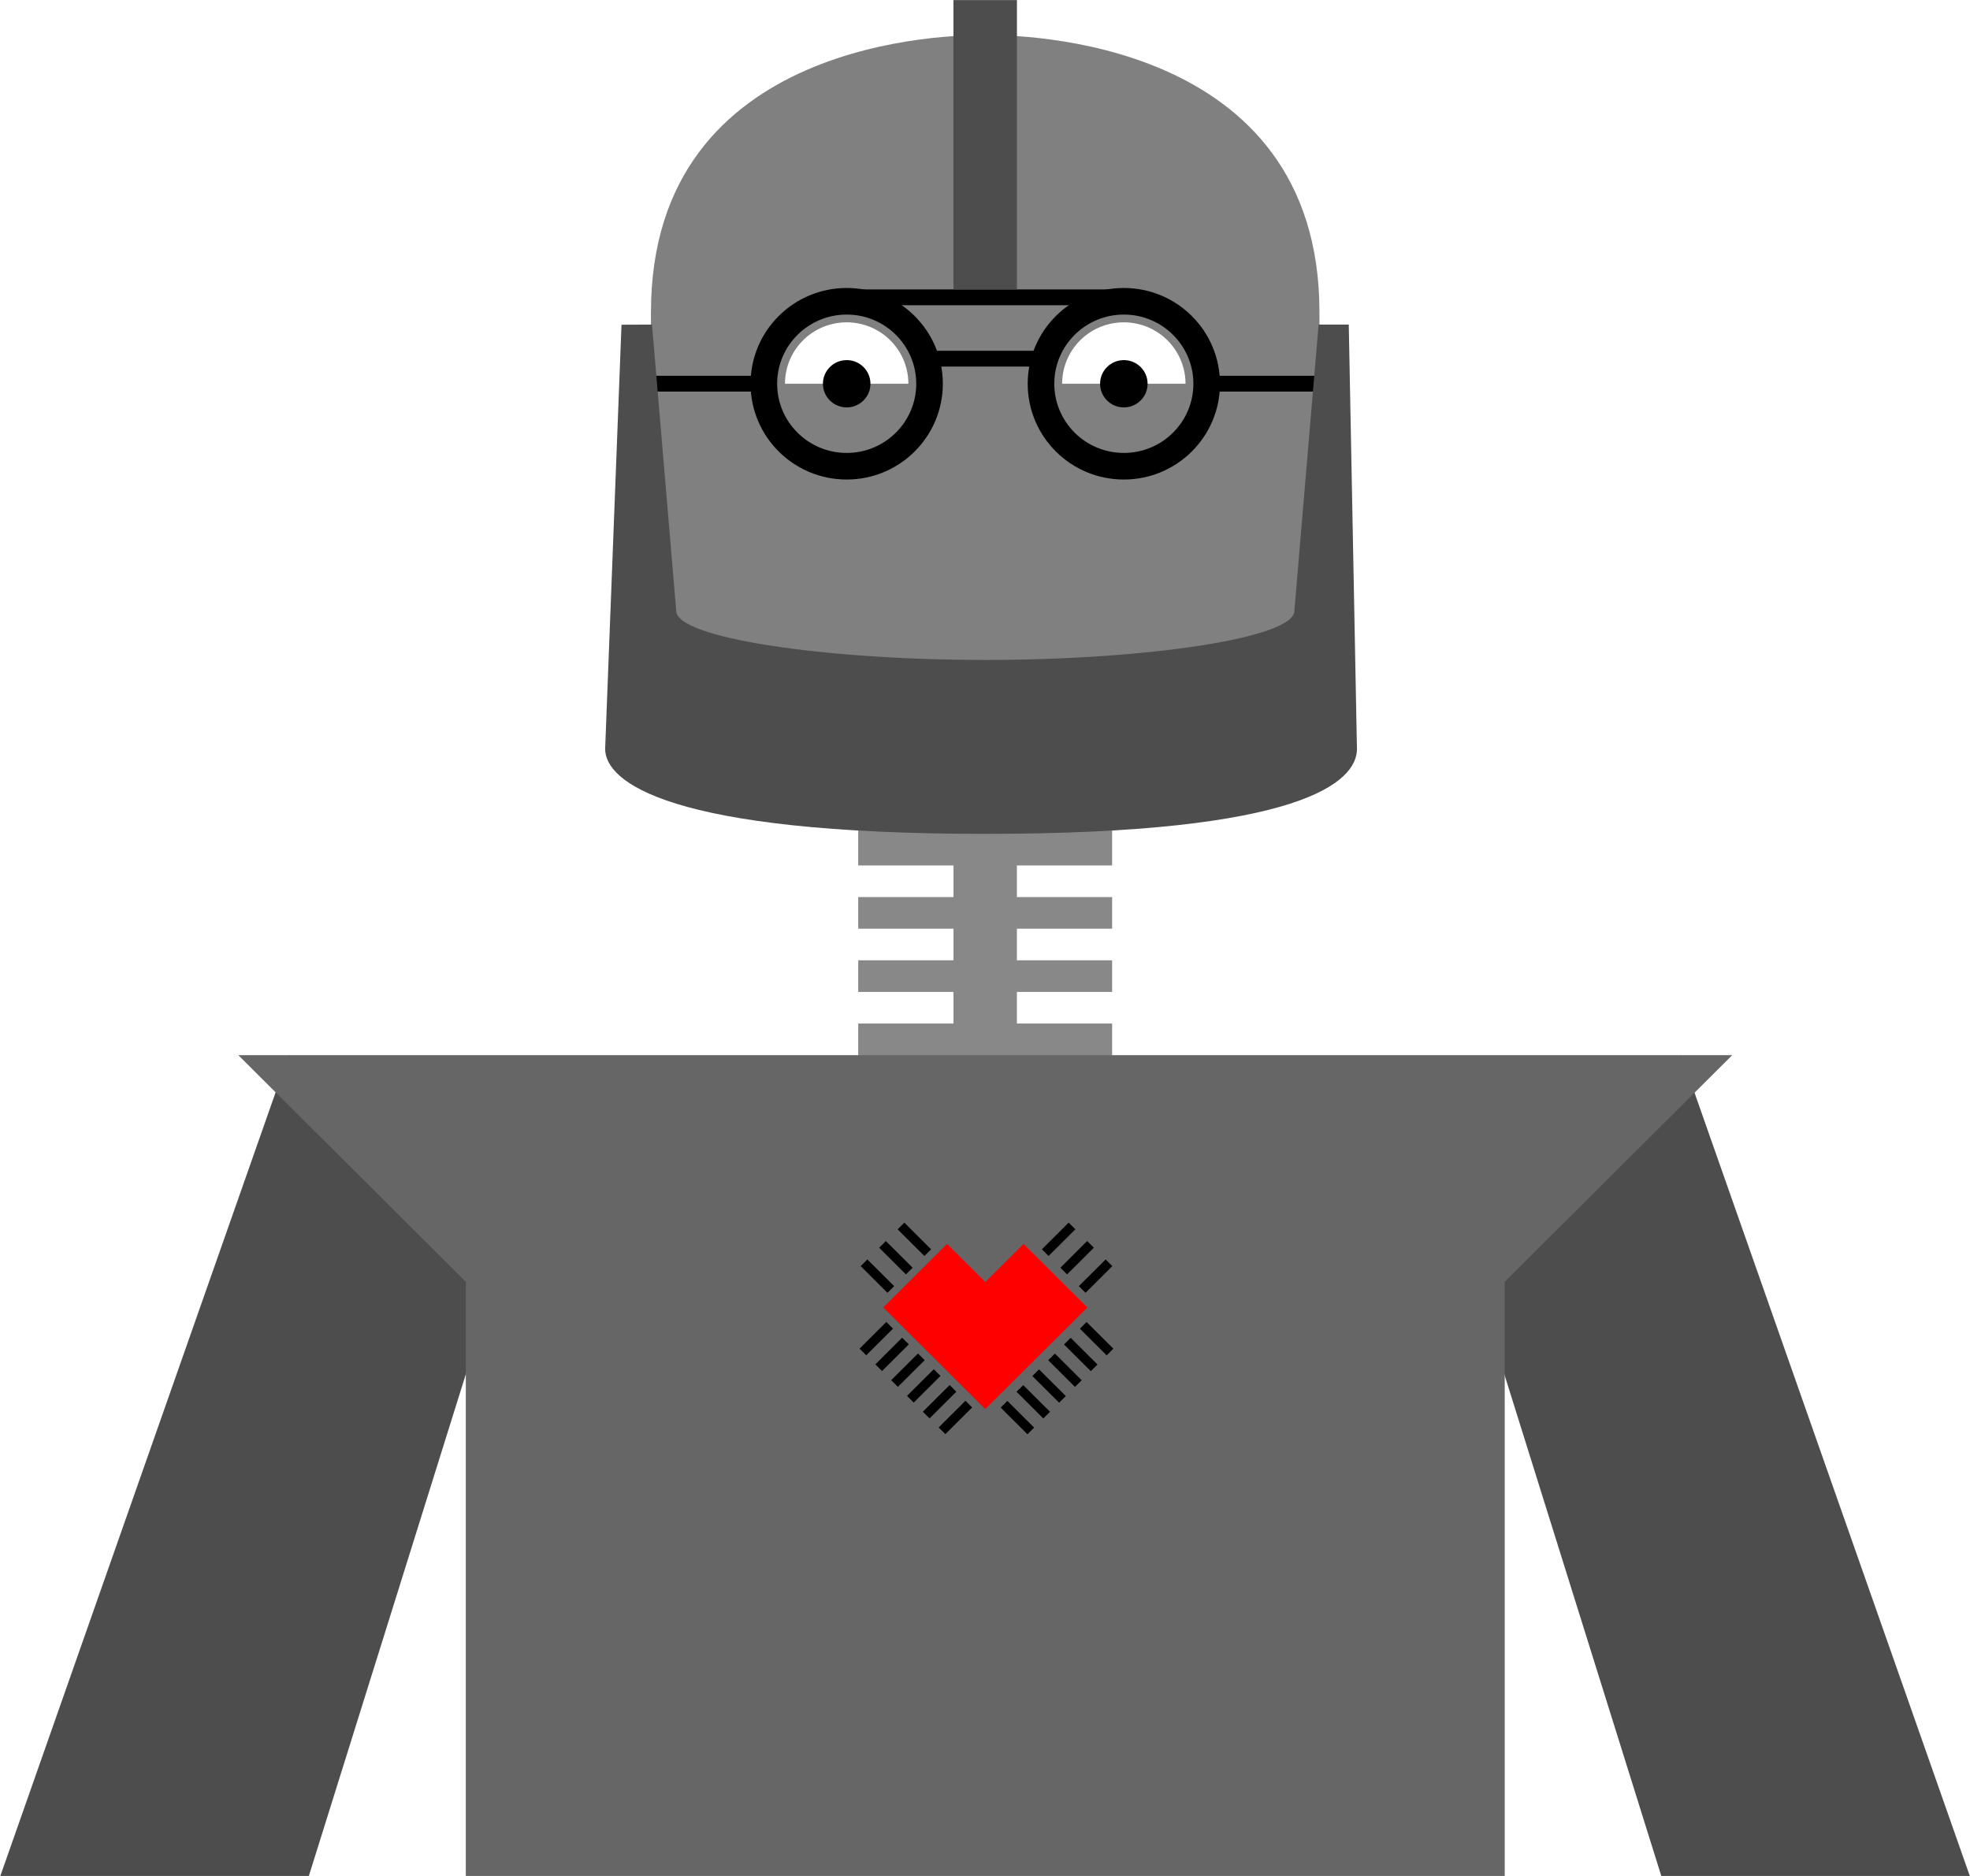 <?xml version="1.0" encoding="UTF-8"?>
<svg width="420" height="400" version="1.1" viewBox="0 0 111.1 105.8" xmlns="http://www.w3.org/2000/svg" xmlns:cc="http://creativecommons.org/ns#" xmlns:dc="http://purl.org/dc/elements/1.1/" xmlns:rdf="http://www.w3.org/1999/02/22-rdf-syntax-ns#">
 <g></g>
 <g></g>
 <g></g>
 <g>
  <g>
   <g transform="translate(-10.58)">
    <g transform="translate(-1.675e-5)">
     <path d="m58.98 42.31v6.5h5.372v1.783h-5.372v1.783h5.372v1.783h-5.372v1.783h5.372v1.783h-5.372v42.93h14.32v-42.93h-5.372v-1.783h5.372v-1.783h-5.372v-1.783h5.372v-1.783h-5.372v-1.783h5.372v-6.5z" style="fill-opacity:.582;fill:#333;stroke-width:2"/>
     <path d="m47.29 17.6v8.555l1.421 12.08c-2.4e-4 1.527 8.325 2.764 17.43 2.765 9.107 1.9e-5 17.43-1.238 17.43-2.765l1.421-12.08v-8.555c0-15.55-17.06-15.63-18.85-15.63s-18.85 0.083-18.85 15.63z" style="fill:#808080;stroke-width:2"/>
     <path d="m47.29 26.15c-0.051 0.152 1.339 15.64 1.421 15.85-1.1e-4 0.487 0.854 0.944 2.305 1.342 2.546 0.85 6.985 1.589 12.42 1.739 3.485 0.096 7.011-0.184 10.17-0.603 5.731-0.451 9.973-1.39 9.973-2.478 0.082-0.127 0.479-4.303 0.886-9.119 0.307-3.637 0.548-6.668 0.535-6.735-0.013-0.067-0.248 1.804-0.521 4.158-0.324 2.786-0.537 4.34-0.609 4.455-0.605 0.958-4.75 1.864-10.6 2.316-8.558 0.663-18.14 0.199-22.81-1.182-0.972-0.287-1.833-0.722-2.013-1.016-0.098-0.161-0.259-1.306-0.633-4.513-0.276-2.364-0.514-4.261-0.528-4.217z"/>
     <ellipse cx="58.33" cy="21.64" rx="4.672" ry="4.652" style="fill:none;stroke-width:1.5;stroke:#000"/>
     <ellipse cx="73.96" cy="21.64" rx="4.672" ry="4.652" style="fill:none;stroke-width:1.5;stroke:#000"/>
     <path d="m58.33 16.32v0.891h15.63v-0.891h-9.576z" style="stroke-width:2"/>
     <rect transform="rotate(90)" x="21.19" y="-53.66" width=".891" height="6.365" rx="0" ry="0" style="stroke-width:2"/>
     <rect transform="rotate(90)" x="21.19" y="-85" width=".891" height="6.387" rx="0" ry="0" style="stroke-width:2"/>
     <rect transform="rotate(90)" x="19.78" y="-69.29" width=".891" height="6.244" rx="0" ry="0" style="stroke-width:2"/>
     <rect x="64.35" y="-2.422e-7" width="3.581" height="16.32" rx="0" ry="0" style="fill:#4d4d4d;stroke-width:2"/>
     <path d="m105.4 59.51-13.52 6.686 12.4 39.64h17.4z" style="fill:#4d4d4d;stroke-width:1.5"/>
     <path d="m26.86 59.51-16.27 46.32h17.4l12.4-39.64z" style="fill:#4d4d4d;stroke-width:1.5"/>
     <path d="m24.02 59.51 12.83 12.78v33.54h58.59v-33.54l12.83-12.78h-71.43z" style="fill:#666;stroke-width:2"/>
    </g>
    <path d="m70.48 21.64a3.479 3.464 0 0 1 3.479-3.464 3.479 3.464 0 0 1 3.479 3.464h-3.479z" style="fill:#fff;stroke-width:2"/>
    <path d="m54.85 21.64a3.479 3.464 0 0 1 3.479-3.464 3.479 3.464 0 0 1 3.479 3.464h-3.479z" style="fill:#fff;stroke-width:2"/>
    <ellipse cx="73.96" cy="21.64" rx="1.34" ry="1.334"/>
    <ellipse cx="58.33" cy="21.64" rx="1.34" ry="1.334"/>
    <path d="m45.63 18.31-0.922 23.92c-3e-4 1.868 3.577 4.798 21.44 4.798 17.86 0 20.96-2.93 20.96-4.798-4.7e-4 -9e-3 -9.6e-4 -0.018-2e-3 -0.027l-0.461-23.9h-1.702l-1.366 16.15c2.4e-4 1.527-8.326 2.765-17.43 2.765-9.107-1.7e-5 -17.43-1.238-17.43-2.765l-1.366-16.15z" style="fill:#4d4d4d;stroke-width:2.117"/>
    <g transform="matrix(.534 0 0 .532 107.9 90.71)" style="stroke-width:1.875">
     <rect transform="rotate(-45)" x="-39.09" y="-69.19" width="1" height="4" rx="0" ry="0" style="stroke-width:3.75"/>
     <rect transform="rotate(-45)" x="-36.72" y="-69.19" width="1" height="4" rx="0" ry="0" style="stroke-width:3.75"/>
     <rect transform="rotate(-45)" x="-34.36" y="-69.19" width="1" height="4" rx="0" ry="0" style="stroke-width:3.75"/>
     <rect transform="rotate(-45)" x="-31.99" y="-69.19" width="1" height="4" rx="0" ry="0" style="stroke-width:3.75"/>
     <rect transform="rotate(-45)" x="-29.63" y="-69.19" width="1" height="4" rx="0" ry="0" style="stroke-width:3.75"/>
     <rect transform="rotate(-45)" x="-27.26" y="-69.19" width="1" height="4" rx="0" ry="0" style="stroke-width:3.75"/>
     <rect transform="rotate(225)" x="71.33" y="-45.21" width="1" height="4" rx="0" ry="0" style="stroke-width:3.75"/>
     <rect transform="rotate(225)" x="73.69" y="-45.21" width="1" height="4" rx="0" ry="0" style="stroke-width:3.75"/>
     <rect transform="rotate(225)" x="76.06" y="-45.21" width="1" height="4" rx="0" ry="0" style="stroke-width:3.75"/>
     <rect transform="rotate(225)" x="78.42" y="-45.21" width="1" height="4" rx="0" ry="0" style="stroke-width:3.75"/>
     <rect transform="rotate(225)" x="80.79" y="-45.21" width="1" height="4" rx="0" ry="0" style="stroke-width:3.75"/>
     <rect transform="rotate(225)" x="83.15" y="-45.21" width="1" height="4" rx="0" ry="0" style="stroke-width:3.75"/>
     <rect transform="rotate(-45)" x="-38.94" y="-90.25" width="1" height="4" rx="0" ry="0" style="stroke-width:3.75"/>
     <rect transform="rotate(-45)" x="-36.18" y="-90.25" width="1" height="4" rx="0" ry="0" style="stroke-width:3.75"/>
     <rect transform="rotate(-45)" x="-33.42" y="-90.25" width="1" height="4" rx="0" ry="0" style="stroke-width:3.75"/>
     <g transform="rotate(-45 -78.06 -31.85)" style="stroke-width:1.875">
      <rect transform="rotate(90)" x="-32.11" y="65.53" width="1" height="4" rx="0" ry="0" style="stroke-width:3.75"/>
      <rect transform="rotate(90)" x="-29.35" y="65.53" width="1" height="4" rx="0" ry="0" style="stroke-width:3.75"/>
      <rect transform="rotate(90)" x="-26.59" y="65.53" width="1" height="4" rx="0" ry="0" style="stroke-width:3.75"/>
     </g>
    </g>
    <path d="m60.39 73.74 5.755 5.731 5.755-5.731-3.597-3.582-2.158 2.149-2.158-2.149z" style="fill:#f00;stroke-width:1.5"/>
   </g>
  </g>
 </g>
</svg>
